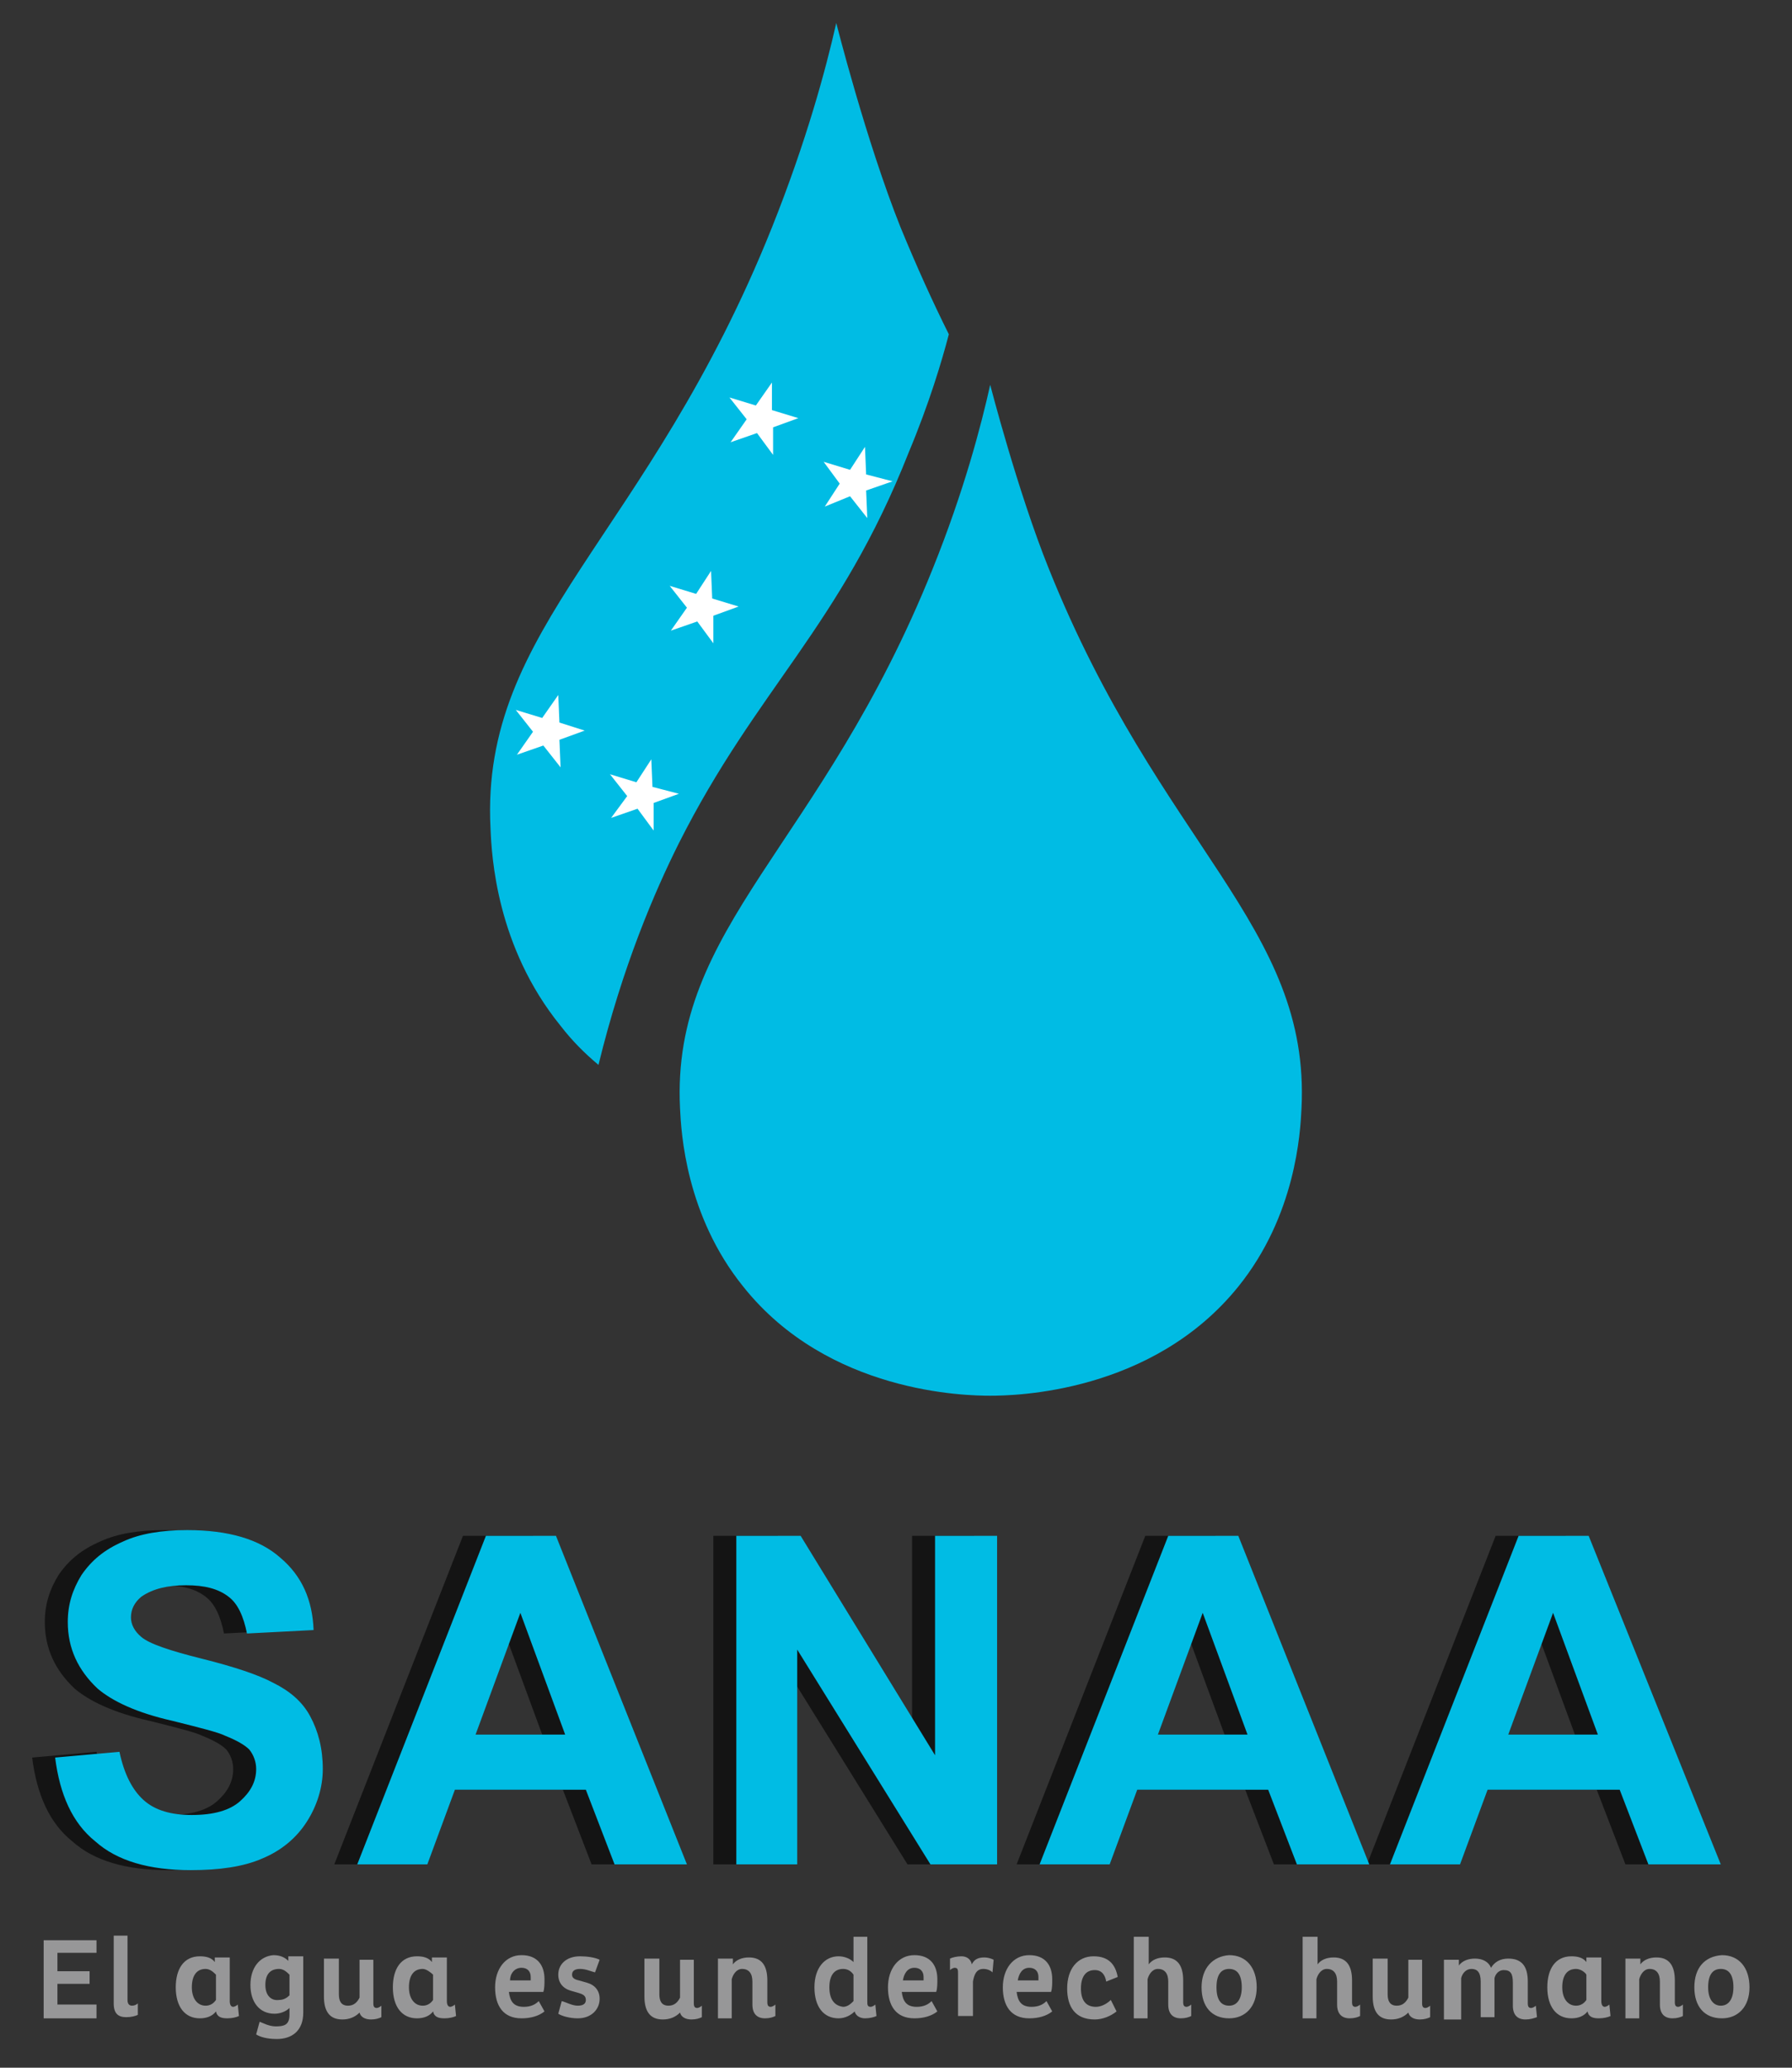 <?xml version="1.0" encoding="utf-8"?>
<!-- Generator: Adobe Illustrator 24.1.1, SVG Export Plug-In . SVG Version: 6.00 Build 0)  -->
<svg version="1.1" id="Capa_1" xmlns="http://www.w3.org/2000/svg" xmlns:xlink="http://www.w3.org/1999/xlink" x="0px" y="0px"
	 viewBox="0 0 156 180" style="enable-background:new 0 0 156 180;" xml:space="preserve">
<rect x="0" y="0" width="156" height="180" fill="#333333" stroke="none"/>
<style type="text/css">
	.st0{opacity:0.6;}
	.st1{fill:#00BCE4;}
	.st2{fill:#979798;}
	.st3{fill:#FFFFFF;}
</style>
<g>
	<g>
		<g class="st0">
			<path d="M129.3,151l3.9-10.6l3.9,10.6H129.3z M136.3,133.7h-6.1L119,162.3h6.1l2.4-6.5H139l2.5,6.5h6.3L136.3,133.7z M67.4,162.3
				v-18.7L79,162.3h5.8v-28.6h-5.4v19.1l-11.7-19.1h-5.6v28.6H67.4z M39.4,151l3.9-10.6l3.9,10.6H39.4z M46.4,133.7h-6.1l-11.2,28.6
				h6.1l2.4-6.5h11.4l2.5,6.5h6.3L46.4,133.7z M6.3,160.3c1.9,1.7,4.7,2.5,8.3,2.5c2.5,0,4.6-0.3,6.2-1c1.7-0.7,3-1.8,3.9-3.2
				c0.9-1.4,1.4-3,1.4-4.6c0-1.8-0.4-3.3-1.1-4.6s-1.8-2.2-3.2-2.9c-1.3-0.7-3.4-1.4-6.2-2.1s-4.6-1.3-5.3-1.9
				c-0.6-0.5-0.9-1.1-0.9-1.7c0-0.7,0.3-1.3,0.9-1.8c1-0.7,2.3-1,3.9-1c1.6,0,2.8,0.3,3.7,1c0.8,0.6,1.3,1.7,1.6,3.2l5.8-0.3
				c-0.1-2.6-1-4.7-2.9-6.3c-1.8-1.6-4.5-2.4-8.1-2.4c-2.2,0-4.1,0.3-5.6,1c-1.6,0.7-2.7,1.6-3.6,2.9c-0.8,1.3-1.2,2.6-1.2,4.1
				c0,2.3,0.9,4.2,2.6,5.8c1.3,1.1,3.4,2.1,6.5,2.8c2.4,0.6,4,1,4.6,1.3c1,0.4,1.7,0.8,2.1,1.2c0.4,0.5,0.6,1.1,0.6,1.7
				c0,1.1-0.5,2-1.4,2.8c-0.9,0.8-2.3,1.2-4.2,1.2c-1.8,0-3.2-0.4-4.2-1.3c-1-0.9-1.7-2.3-2.1-4.2L2.8,153
				C3.2,156.2,4.3,158.7,6.3,160.3z"/>
		</g>
		<g>
			<path class="st1" d="M131.3,151l3.9-10.6l3.9,10.6H131.3z M138.3,133.7h-6.1L121,162.3h6.1l2.4-6.5H141l2.5,6.5h6.3L138.3,133.7z
				 M69.4,162.3v-18.7L81,162.3h5.8v-28.6h-5.4v19.1l-11.7-19.1h-5.6v28.6H69.4z M41.4,151l3.9-10.6l3.9,10.6H41.4z M48.4,133.7
				h-6.1l-11.2,28.6h6.1l2.4-6.5h11.4l2.5,6.5h6.3L48.4,133.7z M8.3,160.3c1.9,1.7,4.7,2.5,8.3,2.5c2.5,0,4.6-0.3,6.2-1
				c1.7-0.7,3-1.8,3.9-3.2c0.9-1.4,1.4-3,1.4-4.6c0-1.8-0.4-3.3-1.1-4.6s-1.8-2.2-3.2-2.9c-1.3-0.7-3.4-1.4-6.2-2.1
				s-4.6-1.3-5.3-1.9c-0.6-0.5-0.9-1.1-0.9-1.7c0-0.7,0.3-1.3,0.9-1.8c1-0.7,2.3-1,3.9-1c1.6,0,2.8,0.3,3.7,1
				c0.8,0.6,1.3,1.7,1.6,3.2l5.8-0.3c-0.1-2.6-1-4.7-2.9-6.3c-1.8-1.6-4.5-2.4-8.1-2.4c-2.2,0-4.1,0.3-5.6,1
				c-1.6,0.7-2.7,1.6-3.6,2.9c-0.8,1.3-1.2,2.6-1.2,4.1c0,2.3,0.9,4.2,2.6,5.8c1.3,1.1,3.4,2.1,6.5,2.8c2.4,0.6,4,1,4.6,1.3
				c1,0.4,1.7,0.8,2.1,1.2c0.4,0.5,0.6,1.1,0.6,1.7c0,1.1-0.5,2-1.4,2.8c-0.9,0.8-2.3,1.2-4.2,1.2c-1.8,0-3.2-0.4-4.2-1.3
				c-1-0.9-1.7-2.3-2.1-4.2L4.8,153C5.2,156.2,6.3,158.7,8.3,160.3z"/>
		</g>
	</g>
	<path class="st2" d="M148.7,173c0-1.1,0.4-1.6,1.1-1.6c0.7,0,1.1,0.5,1.1,1.6c0,1-0.4,1.6-1.1,1.6
		C149.2,174.6,148.7,174.1,148.7,173z M147.5,173c0,1.7,0.9,2.7,2.4,2.7c1.4,0,2.4-1,2.4-2.7c0-1.7-0.9-2.8-2.4-2.8
		C148.4,170.3,147.5,171.3,147.5,173z M142.7,175.6v-3.3c0.1-0.4,0.4-0.9,0.9-0.9c0.6,0,0.9,0.4,0.9,1.1v2c0,0.8,0.4,1.2,1.1,1.2
		c0.4,0,0.7-0.1,0.9-0.2l0-1c-0.1,0.1-0.3,0.2-0.4,0.2c-0.2,0-0.3-0.1-0.3-0.4v-1.9c0-1.3-0.5-2-1.6-2c-0.6,0-1.1,0.2-1.4,0.6v-0.5
		h-1.3v5.2H142.7z M138.1,171.9v2.2c-0.2,0.3-0.5,0.5-0.9,0.5c-0.7,0-1.2-0.6-1.2-1.6c0-1,0.4-1.6,1.2-1.6
		C137.6,171.4,138,171.7,138.1,171.9z M139.4,170.4h-1.3v0.4c-0.3-0.4-0.8-0.5-1.3-0.5c-1.4,0-2.1,1.1-2.1,2.7
		c0,1.7,0.8,2.7,2.1,2.7c0.6,0,1.1-0.2,1.4-0.6c0.1,0.5,0.5,0.6,1,0.6c0.4,0,0.8-0.1,1-0.2l-0.1-1c-0.1,0.1-0.3,0.2-0.4,0.2
		c-0.2,0-0.3-0.2-0.3-0.5V170.4z M127.2,175.6v-3.4c0.1-0.4,0.4-0.8,0.9-0.8c0.5,0,0.8,0.3,0.8,1.1v3.1h1.2v-3.3v-0.1
		c0.1-0.4,0.4-0.7,0.8-0.7c0.6,0,0.8,0.3,0.8,1.1v2c0,0.8,0.4,1.2,1.1,1.2c0.4,0,0.7-0.1,1-0.2l-0.1-1c-0.1,0.1-0.3,0.2-0.4,0.2
		c-0.2,0-0.3-0.1-0.3-0.4v-1.9c0-1.3-0.5-2-1.7-2c-0.7,0-1.2,0.3-1.5,0.8c-0.2-0.5-0.7-0.8-1.4-0.8c-0.6,0-1.1,0.2-1.4,0.6v-0.5
		h-1.3v5.2H127.2z M122.6,170.4v3.5c-0.2,0.4-0.5,0.7-1,0.7c-0.6,0-0.8-0.4-0.8-1v-3.1h-1.3v3.3c0,1.3,0.5,2,1.6,2
		c0.6,0,1.1-0.2,1.5-0.6c0.1,0.4,0.5,0.6,1,0.6c0.4,0,0.7-0.1,0.9-0.2l0-1c-0.1,0.1-0.3,0.2-0.4,0.2c-0.2,0-0.3-0.1-0.3-0.4v-3.8
		H122.6z M114.6,175.6v-3.3c0.1-0.4,0.4-0.9,0.9-0.9c0.6,0,0.9,0.4,0.9,1.1v2c0,0.8,0.4,1.2,1.1,1.2c0.4,0,0.7-0.1,0.9-0.2l0-1
		c-0.1,0.1-0.3,0.2-0.4,0.2c-0.2,0-0.3-0.1-0.3-0.4v-1.9c0-1.3-0.5-2-1.6-2c-0.6,0-1.1,0.2-1.4,0.6v-2.4h-1.3v7.1H114.6z M105.9,173
		c0-1.1,0.4-1.6,1.1-1.6c0.7,0,1.1,0.5,1.1,1.6c0,1-0.4,1.6-1.1,1.6C106.3,174.6,105.9,174.1,105.9,173z M104.6,173
		c0,1.7,0.9,2.7,2.4,2.7c1.4,0,2.4-1,2.4-2.7c0-1.7-0.9-2.8-2.4-2.8C105.6,170.3,104.6,171.3,104.6,173z M99.9,175.6v-3.3
		c0.1-0.4,0.4-0.9,0.9-0.9c0.6,0,0.9,0.4,0.9,1.1v2c0,0.8,0.4,1.2,1.1,1.2c0.4,0,0.7-0.1,0.9-0.2l0-1c-0.1,0.1-0.3,0.2-0.4,0.2
		c-0.2,0-0.3-0.1-0.3-0.4v-1.9c0-1.3-0.5-2-1.6-2c-0.6,0-1.1,0.2-1.4,0.6v-2.4h-1.3v7.1H99.9z M96.7,174.1c-0.3,0.3-0.8,0.6-1.3,0.6
		c-0.9,0-1.3-0.6-1.3-1.6c0-1,0.4-1.6,1.2-1.6c0.6,0,0.9,0.4,1,1l1-0.4c-0.2-1.1-0.8-1.8-2.1-1.8c-1.4,0-2.3,1.1-2.3,2.8
		c0,1.6,0.7,2.7,2.4,2.7c0.7,0,1.4-0.3,1.9-0.7L96.7,174.1z M88.6,172.4c0.1-0.6,0.4-1.1,1-1.1c0.5,0,0.8,0.3,0.8,0.8l0,0.3H88.6z
		 M91.5,173.4c0.1-0.3,0.1-0.7,0.1-1.1c0-1.2-0.6-2.1-2-2.1c-1.4,0-2.3,1.2-2.3,2.8c0,1.6,0.7,2.7,2.3,2.7c0.8,0,1.5-0.2,2-0.6
		l-0.5-0.9c-0.3,0.3-0.7,0.5-1.3,0.5c-0.9,0-1.2-0.5-1.3-1.3H91.5z M86.5,170.6c-0.2-0.1-0.5-0.2-0.8-0.2c-0.6,0-0.9,0.2-1.1,0.6
		c-0.1-0.5-0.5-0.7-0.9-0.7c-0.4,0-0.8,0.1-1,0.2l0,1c0.1-0.1,0.3-0.2,0.4-0.2c0.3,0,0.3,0.2,0.3,0.5v3.7h1.3v-3
		c0.1-0.6,0.3-1.1,0.9-1.1c0.3,0,0.6,0.1,0.8,0.3L86.5,170.6z M78.6,172.4c0.1-0.6,0.4-1.1,1-1.1c0.5,0,0.8,0.3,0.8,0.8l0,0.3H78.6z
		 M81.5,173.4c0.1-0.3,0.1-0.7,0.1-1.1c0-1.2-0.6-2.1-2-2.1c-1.4,0-2.3,1.2-2.3,2.8c0,1.6,0.7,2.7,2.3,2.7c0.8,0,1.5-0.2,2-0.6
		l-0.5-0.9c-0.3,0.3-0.7,0.5-1.3,0.5c-0.9,0-1.2-0.5-1.3-1.3H81.5z M72.2,173c0-1,0.4-1.6,1.2-1.6c0.4,0,0.7,0.2,0.9,0.5v2.3
		c-0.2,0.2-0.5,0.5-0.9,0.5C72.6,174.6,72.2,174,72.2,173z M74.3,168.5v2.3c-0.3-0.3-0.8-0.5-1.3-0.5c-1.2,0-2.1,1-2.1,2.7
		s0.8,2.7,2.1,2.7c0.6,0,1.1-0.3,1.4-0.6c0.1,0.4,0.5,0.6,0.9,0.6c0.4,0,0.8-0.1,1-0.2l-0.1-1c-0.1,0.1-0.3,0.2-0.4,0.2
		c-0.3,0-0.3-0.2-0.3-0.5v-5.6H74.3z M63.7,175.6v-3.3c0.1-0.4,0.4-0.9,0.9-0.9c0.6,0,0.9,0.4,0.9,1.1v2c0,0.8,0.4,1.2,1.1,1.2
		c0.4,0,0.7-0.1,0.9-0.2l0-1c-0.1,0.1-0.3,0.2-0.4,0.2c-0.2,0-0.3-0.1-0.3-0.4v-1.9c0-1.3-0.5-2-1.6-2c-0.6,0-1.1,0.2-1.4,0.6v-0.5
		h-1.3v5.2H63.7z M59.2,170.4v3.5c-0.2,0.4-0.5,0.7-1,0.7c-0.6,0-0.8-0.4-0.8-1v-3.1h-1.3v3.3c0,1.3,0.5,2,1.6,2
		c0.6,0,1.1-0.2,1.5-0.6c0.1,0.4,0.5,0.6,1,0.6c0.4,0,0.7-0.1,0.9-0.2l0-1c-0.1,0.1-0.3,0.2-0.4,0.2c-0.2,0-0.3-0.1-0.3-0.4v-3.8
		H59.2z M52.2,170.6c-0.4-0.2-1.1-0.3-1.7-0.3c-1.2,0-1.9,0.7-1.9,1.6c0,0.7,0.4,1.2,1.1,1.4l0.7,0.2c0.3,0.1,0.6,0.2,0.6,0.6
		c0,0.3-0.2,0.5-0.7,0.5c-0.5,0-1-0.3-1.4-0.4l-0.3,1.1c0.3,0.2,1,0.4,1.7,0.4c1.2,0,1.9-0.8,1.9-1.7c0-0.7-0.4-1.2-1.1-1.4
		l-0.7-0.2c-0.5-0.1-0.6-0.3-0.6-0.5c0-0.3,0.2-0.5,0.7-0.5c0.5,0,0.9,0.2,1.3,0.3L52.2,170.6z M44.4,172.4c0-0.6,0.4-1.1,1-1.1
		c0.5,0,0.8,0.3,0.8,0.8l0,0.3H44.4z M47.3,173.4c0.1-0.3,0.1-0.7,0.1-1.1c0-1.2-0.6-2.1-2-2.1c-1.4,0-2.3,1.2-2.3,2.8
		c0,1.6,0.7,2.7,2.3,2.7c0.8,0,1.5-0.2,2-0.6l-0.5-0.9c-0.3,0.3-0.7,0.5-1.3,0.5c-0.9,0-1.2-0.5-1.3-1.3H47.3z M37.7,171.9v2.2
		c-0.2,0.3-0.5,0.5-0.9,0.5c-0.7,0-1.2-0.6-1.2-1.6c0-1,0.4-1.6,1.2-1.6C37.1,171.4,37.5,171.7,37.7,171.9z M38.9,170.4h-1.3v0.4
		c-0.3-0.4-0.8-0.5-1.3-0.5c-1.4,0-2.1,1.1-2.1,2.7c0,1.7,0.8,2.7,2.1,2.7c0.6,0,1.1-0.2,1.4-0.6c0.1,0.5,0.5,0.6,1,0.6
		c0.4,0,0.8-0.1,1-0.2l-0.1-1c-0.1,0.1-0.3,0.2-0.4,0.2c-0.2,0-0.3-0.2-0.3-0.5V170.4z M31.3,170.4v3.5c-0.2,0.4-0.5,0.7-1,0.7
		c-0.6,0-0.8-0.4-0.8-1v-3.1h-1.3v3.3c0,1.3,0.5,2,1.6,2c0.6,0,1.1-0.2,1.5-0.6c0.1,0.4,0.5,0.6,1,0.6c0.4,0,0.7-0.1,0.9-0.2l0-1
		c-0.1,0.1-0.3,0.2-0.4,0.2c-0.2,0-0.3-0.1-0.3-0.4v-3.8H31.3z M23.1,172.8c0-0.9,0.4-1.4,1.2-1.4c0.4,0,0.7,0.3,0.9,0.5v1.8
		c-0.2,0.2-0.5,0.4-0.9,0.4C23.6,174.2,23.1,173.7,23.1,172.8z M21.8,172.8c0,1.5,0.8,2.5,2.1,2.5c0.5,0,1-0.2,1.3-0.5v0.6
		c0,0.9-0.5,1-1.2,1c-0.6,0-1.1-0.3-1.4-0.4l-0.3,1.1c0.3,0.2,0.9,0.4,1.8,0.4c1.3,0,2.3-0.7,2.3-2.3v-4.9h-1.3v0.4
		c-0.3-0.3-0.7-0.5-1.3-0.5C22.6,170.3,21.8,171.3,21.8,172.8z M18.8,171.9v2.2c-0.2,0.3-0.5,0.5-0.9,0.5c-0.7,0-1.2-0.6-1.2-1.6
		c0-1,0.4-1.6,1.2-1.6C18.3,171.4,18.6,171.7,18.8,171.9z M20,170.4h-1.3v0.4c-0.3-0.4-0.8-0.5-1.3-0.5c-1.4,0-2.1,1.1-2.1,2.7
		c0,1.7,0.8,2.7,2.1,2.7c0.6,0,1.1-0.2,1.4-0.6c0.1,0.5,0.5,0.6,1,0.6c0.4,0,0.8-0.1,1-0.2l-0.1-1c-0.1,0.1-0.3,0.2-0.4,0.2
		c-0.2,0-0.3-0.2-0.3-0.5V170.4z M9.9,168.5v5.9c0,0.9,0.4,1.2,1.1,1.2c0.4,0,0.8-0.1,1-0.2l0-1c-0.1,0.1-0.3,0.2-0.5,0.2
		c-0.2,0-0.4-0.1-0.4-0.5v-5.6H9.9z M8.4,175.6v-1.1H5v-1.8h2.8v-1.1H5V170h3.4v-1.1H3.8v6.8H8.4z"/>
</g>
<g>
	<path class="st1" d="M91.3,49.5c9.7,24.2,22.8,31.1,22,47c-0.1,2.1-0.5,9.3-5.5,15.5c-7.5,9.3-19.5,9.5-21.6,9.5
		c-2.1,0-14.1-0.2-21.5-9.5c-5-6.2-5.4-13.4-5.5-15.5c-0.8-15.9,12.3-22.8,22-47c2.7-6.7,4.2-12.4,5-16
		C86.2,33.5,88.6,42.8,91.3,49.5z"/>
	<path class="st1" d="M82.6,29.1c-1.4-2.8-2.8-5.9-4.2-9.3C75.4,12.3,72.8,2,72.8,2c-0.9,4-2.6,10.3-5.6,17.8
		c-10.8,27-25.4,34.7-24.5,52.3c0.1,2.4,0.5,10.3,6.1,17.2c1,1.3,2.1,2.4,3.3,3.4c2.1-8.6,4.9-15.1,7-19.3c6.8-13.5,14-18.8,20-34
		C80.9,35.1,82,31.4,82.6,29.1z"/>
	<g>
		<polygon class="st3" points="44.9,61.8 46.4,63.7 45,65.7 47.3,64.9 48.8,66.8 48.7,64.4 50.9,63.6 48.7,62.9 48.6,60.5 
			47.2,62.5 		"/>
		<polygon class="st3" points="55.4,68.1 53.1,67.4 54.6,69.3 53.2,71.2 55.5,70.4 56.9,72.3 56.9,69.9 59.1,69.1 56.8,68.5 
			56.7,66.1 		"/>
		<polygon class="st3" points="60.6,51.7 58.3,51 59.8,52.9 58.4,54.9 60.7,54.1 62.1,56 62.1,53.6 64.3,52.8 62,52.1 61.9,49.7 		
			"/>
		<polygon class="st3" points="65.9,37.7 67.3,39.6 67.3,37.2 69.5,36.4 67.2,35.7 67.2,33.3 65.8,35.3 63.5,34.6 65,36.5 
			63.6,38.5 		"/>
		<polygon class="st3" points="74,40.9 71.7,40.2 73.1,42.1 71.8,44.1 74,43.2 75.5,45.1 75.4,42.7 77.7,41.9 75.4,41.3 75.3,38.9 
					"/>
	</g>
</g>
<g>
	<g class="st0">
		<path d="M105.8,133.7h-6.1l-11.2,28.6h6.1l2.4-6.5h11.4l2.5,6.5h6.3L105.8,133.7z M98.8,151l3.9-10.6l3.9,10.6H98.8z"/>
	</g>
	<g>
		<path class="st1" d="M107.8,133.7h-6.1l-11.2,28.6h6.1l2.4-6.5h11.4l2.5,6.5h6.3L107.8,133.7z M100.8,151l3.9-10.6l3.9,10.6H100.8
			z"/>
	</g>
</g>
</svg>
